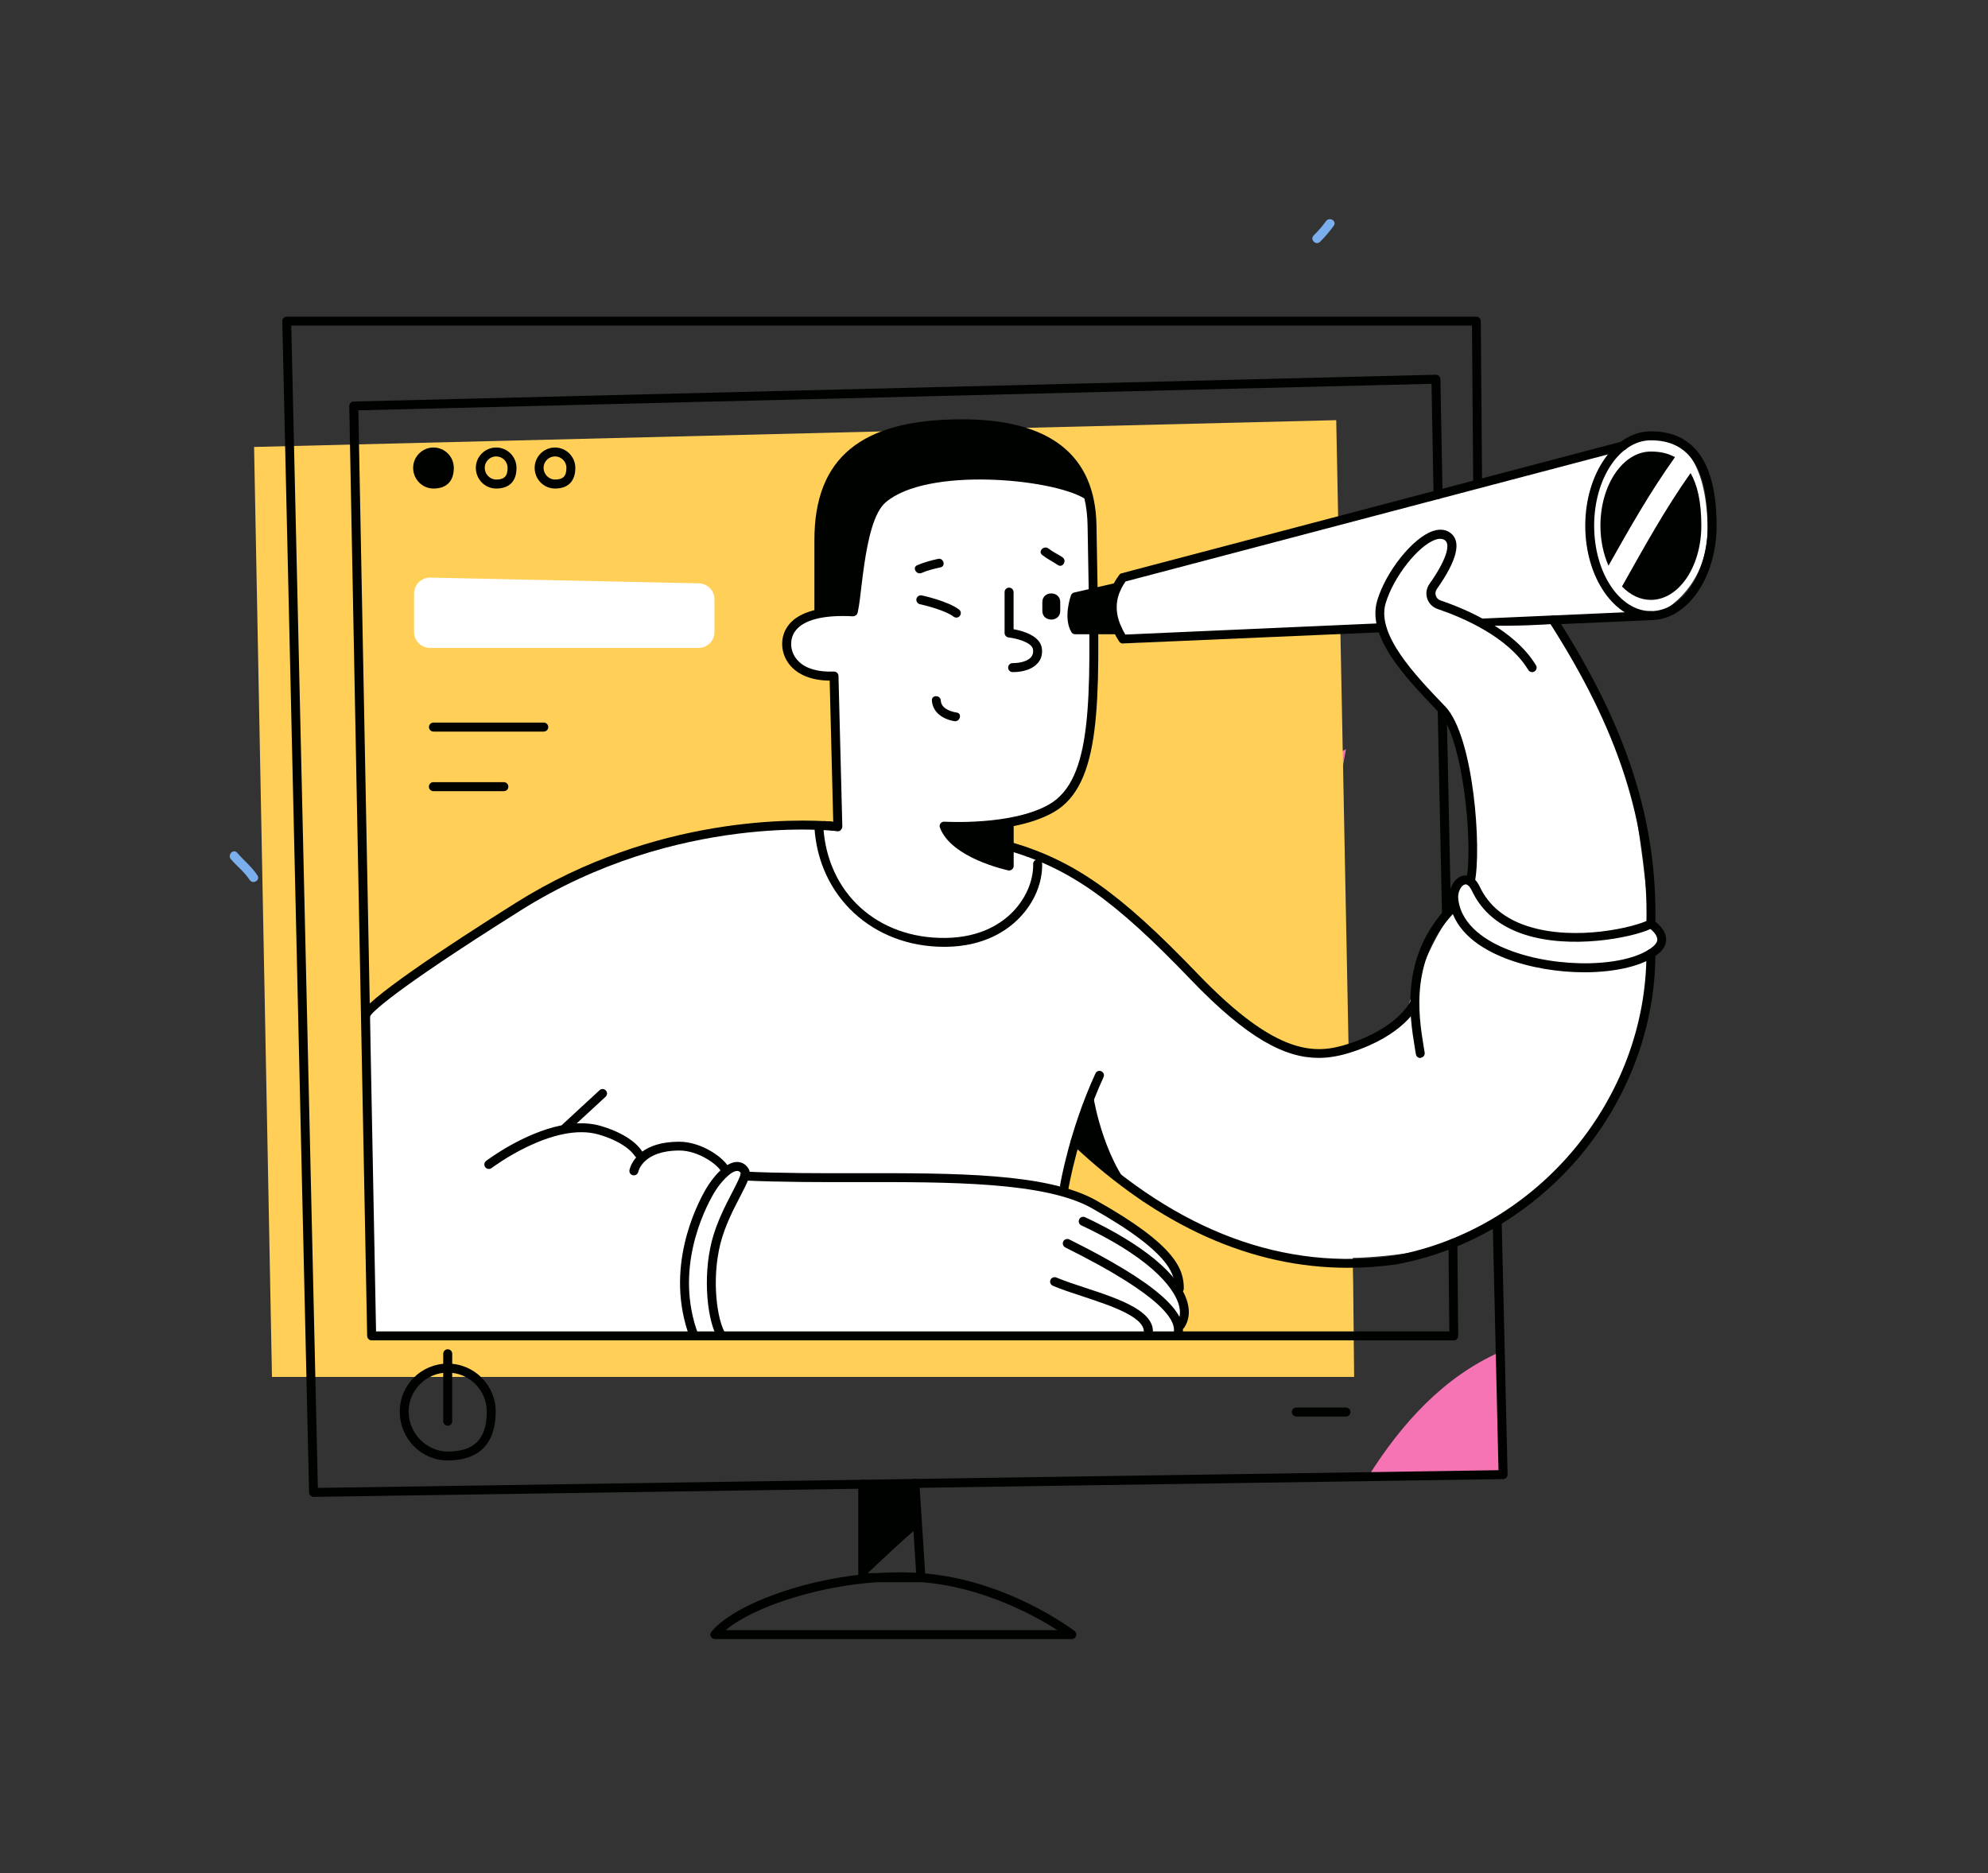 <?xml version="1.0" encoding="utf-8"?>
<!-- Generator: Adobe Illustrator 23.1.0, SVG Export Plug-In . SVG Version: 6.00 Build 0)  -->
<svg version="1.1" id="Слой_1" xmlns="http://www.w3.org/2000/svg" xmlns:xlink="http://www.w3.org/1999/xlink" x="0px" y="0px"
	 viewBox="0 0 2122 2000" style="enable-background:new 0 0 2122 2000;" xml:space="preserve">
<rect x="0" y="0" width="2122" height="2000" fill="#333333" stroke="none"/>
<style type="text/css">
	.st0{fill:#7BAEED;}
	.st1{fill:#F674B4;}
	.st2{fill:#FFCF58;}
	.st3{fill:#000200;}
	.st4{fill:#FFFFFF;}
</style>
<g id="Objects">
	<path class="st0" d="M274.8,934.7c-5.9-9.2-14.6-16-21.6-24.2c-4-4.7-10.7,2.1-6.8,6.8c6.5,7.6,14.7,13.8,20.1,22.2
		C269.9,944.6,278.1,939.9,274.8,934.7z"/>
	<path class="st1" d="M1460.4,1576.5l144-2.2l-3-130.9C1541.3,1469.9,1496.3,1519.4,1460.4,1576.5z"/>
	<path class="st0" d="M1415.4,236.1c-4,5.5-8.4,10.6-13.2,15.3c-4.4,4.3,2.4,11.1,6.8,6.8c5.4-5.3,10.2-11.1,14.7-17.2
		C1427.3,235.9,1419,231.1,1415.4,236.1z"/>
	<polygon class="st1" points="1383.7,824.1 1436.7,800 1427.5,850.4 	"/>
	<polygon id="BG" class="st2" points="1445.4,1470.1 290.3,1470.1 271.2,477.2 1426.3,448.6 1439.6,1124.9 1443.9,1345.5 
		1444.4,1371.3 	"/>
</g>
<g id="PC">
	<path class="st3" d="M334.7,1598.2c-2.6,0-4.7-2.1-4.8-4.7L301.3,342.9c0-1.3,0.5-2.5,1.4-3.4c0.9-0.9,2.1-1.4,3.4-1.4h1269.7
		c2.6,0,4.8,2.1,4.8,4.7l1.4,174c0,2.6-2.1,4.8-4.7,4.8c0,0,0,0,0,0c-2.6,0-4.8-2.1-4.8-4.7l-1.3-169.3H310.9l28.4,1241l1260.2-18.9
		l-6.2-265.5c-0.1-2.6,2-4.8,4.7-4.9c2.5-0.1,4.8,2,4.9,4.7l6.3,270.3c0,1.3-0.5,2.5-1.3,3.4c-0.9,0.9-2.1,1.4-3.4,1.5L334.7,1598.2
		C334.7,1598.2,334.7,1598.2,334.7,1598.2z"/>
	<path class="st4" d="M745.6,691.8H459c-9.4,0-17-7.6-17-17v-41.1c0-9.4,7.6-17,17-17l286.6,6.1c9.4,0,17,7.6,17,17v35
		C762.7,684.1,755,691.8,745.6,691.8z"/>
	<path class="st3" d="M479.6,499.5c0,9.4-3.7,17.3-17,17.3c-9.4,0-17-7.9-17-17.3s7.6-17,17-17S479.6,490.2,479.6,499.5z"/>
	<path class="st3" d="M462.7,521.6c-12,0-21.7-9.9-21.7-22.1c0-12,9.8-21.7,21.7-21.7c12,0,21.7,9.8,21.7,21.7
		C484.4,513.8,476.7,521.6,462.7,521.6z M462.7,487.3c-6.7,0-12.2,5.5-12.2,12.2c0,6.8,5.6,12.5,12.2,12.5c8.7,0,12.2-3.6,12.2-12.5
		C474.9,492.8,469.4,487.3,462.7,487.3z"/>
	<path class="st3" d="M529.6,521.6c-12,0-21.7-9.9-21.7-22.1c0-12,9.8-21.7,21.7-21.7c12,0,21.7,9.8,21.7,21.7
		C551.4,513.8,543.7,521.6,529.6,521.6z M529.6,487.3c-6.7,0-12.2,5.5-12.2,12.2c0,6.8,5.6,12.5,12.2,12.5c8.7,0,12.2-3.6,12.2-12.5
		C541.8,492.8,536.4,487.3,529.6,487.3z"/>
	<path class="st3" d="M477.9,1559.3c-28.3,0-51.2-23.4-51.2-52.2c0-28.3,23-51.2,51.2-51.2c28.3,0,51.2,23,51.2,51.2
		C529.1,1541.3,511.4,1559.3,477.9,1559.3z M477.9,1465.5c-23,0-41.7,18.7-41.7,41.7c0,23.1,19.1,42.6,41.7,42.6
		c28.4,0,41.7-13.5,41.7-42.6C519.6,1484.2,500.9,1465.5,477.9,1465.5z"/>
	<path class="st3" d="M592.4,521.6c-12,0-21.7-9.9-21.7-22.1c0-12,9.8-21.7,21.7-21.7s21.7,9.8,21.7,21.7
		C614.1,513.8,606.4,521.6,592.4,521.6z M592.4,487.3c-6.7,0-12.2,5.5-12.2,12.2c0,6.8,5.6,12.5,12.2,12.5c8.7,0,12.2-3.6,12.2-12.5
		C604.6,492.8,599.1,487.3,592.4,487.3z"/>
	<path class="st3" d="M580.3,781.1H462.7c-2.6,0-4.8-2.1-4.8-4.8s2.1-4.8,4.8-4.8h117.7c2.6,0,4.8,2.1,4.8,4.8
		S583,781.1,580.3,781.1z"/>
	<path class="st3" d="M537.8,844.7h-75.2c-2.6,0-4.8-2.1-4.8-4.8s2.1-4.8,4.8-4.8h75.2c2.6,0,4.8,2.1,4.8,4.8
		S540.5,844.7,537.8,844.7z"/>
	<path class="st3" d="M477.9,1522.2c-2.6,0-4.8-2.1-4.8-4.8v-72c0-2.6,2.1-4.8,4.8-4.8c2.6,0,4.8,2.1,4.8,4.8v72
		C482.7,1520.1,480.5,1522.2,477.9,1522.2z"/>
	<path class="st3" d="M982.9,1689.2h-62c-2.6,0-4.8-2.1-4.8-4.8v-99.8c0-2.6,2.1-4.8,4.8-4.8s4.8,2.1,4.8,4.8v95h52.2l-6.2-95.6
		c-0.2-2.6,1.8-4.9,4.5-5.1c2.7-0.2,4.9,1.8,5.1,4.5l6.5,100.6c0.1,1.3-0.4,2.6-1.3,3.6C985.5,1688.6,984.3,1689.2,982.9,1689.2z"/>
	<path class="st3" d="M979.5,1630.7l-3-46.9l-55.6,0.8v99.8h0.2C940.3,1666.2,959.6,1648.1,979.5,1630.7z"/>
	<path class="st3" d="M1144.1,1750H763c-1.8,0-3.5-1.1-4.3-2.7c-0.8-1.7-0.5-3.6,0.6-5.1c28.4-34.4,132.4-69.2,223.9-62.6
		c90.7,6.5,160.8,59.6,163.8,61.8c1.6,1.2,2.3,3.4,1.6,5.3C1148,1748.7,1146.2,1750,1144.1,1750z M774.6,1740.5h354.1
		c-24-15.4-80.1-46.5-146.1-51.3C902.4,1683.3,809.6,1711.1,774.6,1740.5z"/>
	<path class="st3" d="M1544,981.4c-2.6,0-4.7-2.1-4.8-4.7l-4.6-219.2c-0.1-2.6,2-4.8,4.7-4.9c0,0,0.1,0,0.1,0c2.6,0,4.7,2.1,4.8,4.7
		l4.6,219.2c0.1,2.6-2,4.8-4.7,4.9C1544.1,981.4,1544,981.4,1544,981.4z"/>
</g>
<g id="Man">
	<g id="Body">
		<path class="st4" d="M1256.5,1426l-859.8,5.1l-1.6-357.6c0,0,252.6-217.8,498.7-191.3c0-5.3-1.9-140.5-2-154.4
			c-0.1-6.1-13.2-4.9-17.8-6.1c0,0-20.2-9.7-28.8-19.5c-2.5-7.1-2.5-22.2-2.6-29.6c19.2-15.3,22.4-15.2,45.2-25.1
			c7.1-3.1,18.7-139.7,70.7-152.9c1.8-0.4,192.5,0,204.1,42c-1,1.7,0.9,173.3,2.8,242.4c-10.8,72.1-43.4,83.7-84.1,100.4
			c1,6.8-2.7,17.2-1.7,24c17-0.7,121.3,62.4,168.6,110.3c18.8,19,39.8,37.9,54.8,60.3c16.4,14,32.5,26.5,50.9,36.6
			c33.2,18.4,66.4,16.1,90,10.3v224.5c-187.7,0-296.6-127.5-296.6-127.5l-11.9,52.7C1308.8,1347.3,1256.5,1426,1256.5,1426z"/>
		<path class="st3" d="M887.7,877.2c-34.6-2.6-187-7.8-337.4,86.9c-74.2,46.7-163,105.4-164.8,119.2c-0.2,1.4,0.3,3.2,1.3,4.3
			c0.9,1,2.2,1.5,3.5,1.5c1.2,0,2.3-0.4,3.3-1.3c0.9-0.8,1.4-1.9,1.5-3c2.1-3.4,19.5-23.9,160.4-112.6
			c167.2-105.3,336.7-85,338.4-84.8c1.2,0.1,2.4-0.2,3.4-0.9C894.1,883.2,890.9,880.2,887.7,877.2z"/>
		<path class="st3" d="M1136.3,1270.7c-0.3,0-0.5,0-0.8-0.1c-2.6-0.4-4.4-2.9-3.9-5.5c0.1-0.6,9.8-58.4,37.7-119
			c1.1-2.4,3.9-3.5,6.3-2.3c2.4,1.1,3.4,3.9,2.3,6.3c-27.3,59.4-37.3,118.3-37.4,118.9C1140.2,1271.4,1138.6,1270.7,1136.3,1270.7z"
			/>
		<path class="st3" d="M1436.7,1512.4h-53c-2.6,0-4.8-2.1-4.8-4.8c0-2.6,2.1-4.8,4.8-4.8h53c2.6,0,4.8,2.1,4.8,4.8
			C1441.5,1510.3,1439.3,1512.4,1436.7,1512.4z"/>
	</g>
	<g id="Head">
		<path class="st3" d="M910.8,648.5c-31.3-1.6-53.4,3.5-65.6,15c-8.5,8.1-10.3,17.5-10.3,24c0,9.7,4,18.9,11.2,25.8
			c6.4,6.1,18.3,13.2,39.5,13.4l3.8,150.6c-2.5-0.2-5.9-0.4-10-0.7c2.1,3.4,4.3,6.7,6.6,10c4.8,0.4,7.5,0.7,7.7,0.7
			c1.4,0.2,2.8-0.3,3.8-1.2c1-0.9,1.6-2.3,1.6-3.7L895,721.7c0-1.3-0.6-2.5-1.5-3.4c-0.9-0.9-2.2-1.3-3.5-1.3
			c-16.5,0.7-29.4-3-37.3-10.6c-7.2-6.9-8.2-14.8-8.2-18.9c0-6.7,2.5-12.5,7.3-17.1c10.1-9.6,30.3-13.9,58.5-12.4
			c2.4,0.1,4.9-1.9,5-4.5C915.5,650.9,913.5,648.6,910.8,648.5z"/>
		<path class="st3" d="M1080.9,717.6c-2.6,0-4.8-2.1-4.8-4.8s2.1-4.8,4.8-4.8c8.9,0,16.3-2.4,19.7-6.4c1.9-2.3,2.6-5,2-8.4
			c-1.3-7.5-18-11.7-26-12.6c-2.4-0.3-4.3-2.3-4.3-4.7v-43.7c0-2.6,2.1-4.8,4.8-4.8c2.6,0,4.8,2.1,4.8,4.8v39.6
			c8.9,1.6,27.8,6.5,30.1,19.9c1,6.2-0.4,11.7-4.1,16.1C1102.5,714.1,1093,717.6,1080.9,717.6z"/>
		<path class="st3" d="M1020.8,659.4c-1,0-2-0.3-2.9-1c-8.4-6.4-28.9-11.8-36-13.3c-2.6-0.6-4.2-3.1-3.7-5.7
			c0.6-2.6,3.1-4.2,5.7-3.7c1.1,0.2,28,6.1,39.8,15.1c2.1,1.6,2.5,4.6,0.9,6.7C1023.7,658.8,1022.3,659.4,1020.8,659.4z"/>
		<path class="st3" d="M1112.6,642.8v9.5c0,12.3,19.1,12.3,19.1,0v-9.5C1131.7,630.5,1112.6,630.5,1112.6,642.8z"/>
		<path class="st3" d="M1001.3,596.7c-7.7,1.7-15.1,3.7-22.3,6.8c-5.6,2.4-0.8,10.7,4.8,8.2c6.4-2.8,13.2-4.4,20-5.9
			C1009.8,604.6,1007.3,595.4,1001.3,596.7z"/>
		<path class="st3" d="M1134.1,595c-4.9-3.3-10.3-5.7-14.9-9.3c-4.8-3.8-11.6,2.9-6.8,6.8c5.3,4.2,11.3,7.1,16.8,10.8
			C1134.4,606.7,1139.2,598.5,1134.1,595z"/>
		<path class="st3" d="M1021.3,760.8c-7.1-1.1-16.6-4.4-17.1-12.9c-0.4-6.1-9.9-6.1-9.5,0c0.8,13,12.2,20.2,24.1,22.1
			C1024.7,770.9,1027.3,761.7,1021.3,760.8z"/>
		<path class="st3" d="M1007.7,1010.9c-76,0-134.1-53.6-138.4-128c-0.2-2.6,1.9-4.9,4.5-5c2.6-0.1,4.9,1.9,5,4.5
			c4.1,71,57.8,120.1,130.8,119c37.2-0.5,59.5-15.5,71.7-28.1c13.8-14.3,21.9-33.3,21.5-50.8c-0.1-2.6,2-4.8,4.7-4.9
			c0,0,0.1,0,0.1,0c2.6,0,4.7,2.1,4.8,4.7c0.4,20.3-8.4,41.3-24.2,57.6c-13.4,13.9-37.9,30.5-78.4,31
			C1009,1010.9,1008.4,1010.9,1007.7,1010.9z"/>
		<path class="st3" d="M1171.2,607.5c-0.3-14.8-0.6-30.3-0.8-46.3c-1.2-75.3-49.5-113.5-143.6-113.5c-107.5,0-157.5,41-157.5,128.9
			V653c0,2.6,2.1,4.8,4.8,4.8c2.2,0,4-1.5,4.6-3.5c13.9-1.1,19.9,2.2,35.4,2.1c5.9-4.1,6.1-98.5,31.2-120
			c44.4-38.1,177.2-25.4,212.2-4.2c2.1,8.9,3.2,18.6,3.4,29.1c0.3,16,0.6,31.5,0.8,46.3c2.7,140,4.4,224.6-41.8,251.2
			c-39.6,22.9-111.2,18.5-111.9,18.5c-1.7-0.1-3.2,0.6-4.1,1.9c-1,1.3-1.2,3-0.6,4.5c12.2,32.4,70.4,45,72.9,45.6
			c0.3,0.1,0.7,0.1,1,0.1c1.1,0,2.1-0.4,3-1.1c1.1-0.9,1.8-2.3,1.8-3.7v-42.2c0-0.1,0-0.3,0-0.4c15.2-3,30.3-7.7,42.8-14.9
			C1175.7,837.7,1174,751.1,1171.2,607.5z"/>
	</g>
	<g id="Hand_2">
		<path class="st3" d="M779,1248.5c-4.9-11.9-29.8-29.5-54-29.5c-19.2,0-31.6,4.8-39.5,10.6c0,0,0-0.1,0-0.1
			c-0.4-0.7-9.2-16.9-43.7-27.2c-8.5-2.5-17.3-3.3-26.2-2.9l30.8-28.4c1.9-1.8,2.1-4.8,0.3-6.7c-1.8-1.9-4.8-2.1-6.7-0.3l-40.6,37.5
			c-40.8,8.2-78.4,36.4-80.5,38c-2.1,1.6-2.5,4.6-0.9,6.7c0.9,1.2,2.4,1.9,3.8,1.9c1,0,2-0.3,2.9-1c0.7-0.5,66.4-49.9,114.6-35.7
			c30.2,8.9,37.9,22.4,38,22.4c0.4,0.8,1,1.4,1.8,1.9c-5.8,6.7-7.1,13-7.2,13.6c-0.5,2.6,1.2,5,3.8,5.5c2.6,0.5,5.1-1.2,5.6-3.7
			c0.2-0.9,5.2-22.7,44-22.7c20.4,0,41.8,15.5,45.2,23.6c0.8,1.8,2.5,2.9,4.4,2.9c0.6,0,1.2-0.1,1.8-0.4
			C778.8,1253.7,780,1250.9,779,1248.5z"/>
		<path class="st3" d="M740.8,1431.1c-1.9,0-3.8-1.2-4.5-3.1c-27.3-72.9,6.4-140,17.4-158.9c6.1-10.4,19.8-28.2,32.8-28.5
			c3.7,0,8.5,1.1,12.4,7c3.7,5.7-0.8,14.3-8.9,30c-7.3,14-16.3,31.5-21,50.1c-9.8,38.9-3.5,82.1,5.3,96c1.4,2.2,0.8,5.2-1.5,6.6
			c-2.2,1.4-5.2,0.8-6.6-1.5c-11-17.4-16.4-64.1-6.5-103.4c5-19.7,14.7-38.5,21.8-52.2c4.2-8.1,9.5-18.3,9.1-20.9
			c-1.3-1.9-2.8-2.2-3.9-2.1c-6.8,0.2-18.1,12.5-24.7,23.8c-10.5,17.9-42.6,81.8-16.7,150.7c0.9,2.5-0.3,5.2-2.8,6.1
			C741.9,1431,741.3,1431.1,740.8,1431.1z"/>
		<path class="st3" d="M1258.7,1380.7c-2.6,0-4.8-2.1-4.8-4.8c0-12.6,0-36.2-88.6-86c-50.1-28.1-151.6-27.9-249.6-27.8
			c-40.5,0.1-82.4,0.1-121-1.7c-2.6-0.1-4.7-2.4-4.5-5c0.1-2.6,2.5-4.7,5-4.5c38.4,1.8,80.2,1.8,120.6,1.7
			c103.9-0.1,202-0.3,254.3,29.1c86.3,48.5,93.5,74.1,93.5,94.3C1263.4,1378.6,1261.3,1380.7,1258.7,1380.7z"/>
		<path class="st3" d="M1260.1,1419.7c-0.9,0-1.8-0.3-2.6-0.8c-2.2-1.5-2.8-4.4-1.3-6.6c3.5-5.2,4.2-11.6,2.1-19.1
			c-3.5-12.4-20.5-45.6-104.1-84.9c-2.4-1.1-3.4-4-2.3-6.4c1.1-2.4,4-3.4,6.4-2.3c62.3,29.3,101.1,61.6,109.2,90.9
			c2.8,10.1,1.6,19.4-3.4,26.9C1263.1,1418.9,1261.6,1419.7,1260.1,1419.7z"/>
		<path class="st3" d="M1256.8,1431.1c-0.6,0-1.1-0.1-1.7-0.3c-2.5-0.9-3.7-3.7-2.8-6.1c5.1-13.7-10.7-40.9-115.2-92.8
			c-2.4-1.2-3.3-4-2.2-6.4c1.2-2.4,4-3.3,6.4-2.2c91.5,45.5,129.7,78.7,119.9,104.6C1260.6,1429.9,1258.8,1431.1,1256.8,1431.1z"/>
		<path class="st3" d="M1225.1,1431.1c-0.4,0-0.9-0.1-1.4-0.2c-2.5-0.7-4-3.4-3.2-5.9c5.2-17.8-33.8-30.6-65.2-41
			c-11.6-3.8-22.5-7.4-31.5-11.2c-2.4-1-3.6-3.8-2.5-6.3c1-2.4,3.8-3.5,6.3-2.5c8.6,3.6,19.3,7.2,30.7,10.9
			c37.1,12.2,79.2,26.1,71.4,52.8C1229,1429.8,1227.1,1431.1,1225.1,1431.1z"/>
	</g>
	<g id="Lens">
		<path class="st4" d="M1733.6,480.5l-536.2,131.4c0,0-14.5,33.2-7.3,48.1c7.1,14.9,8.7,27,8.7,27l568.1-30c0,0,57.6-24.7,55.8-95.8
			s-29.3-87.1-38.4-91.7C1775.1,465,1754,459.4,1733.6,480.5z"/>
		<path class="st3" d="M1787.9,488.1c-7.7-4.3-16.4-6-25.7-6c-29.8,0-53.9,35.4-53.9,79.2c0,15.7,3.2,30.4,8.6,42.7
			C1739.1,564.5,1761.5,525,1787.9,488.1z"/>
		<path class="st3" d="M1731.3,626.2c8.7,9,19.4,14.3,30.8,14.3c29.8,0,53.9-35.4,53.9-79.2c0-25.9-4.3-43.9-11.5-56.2
			C1777.3,543.5,1754.5,585,1731.3,626.2z"/>
		<path class="st3" d="M1762.2,662.1c-38.7,0-70.1-45.2-70.1-100.8c0-55.6,31.5-100.8,70.1-100.8c46.5,0,70.1,33.9,70.1,100.8
			C1832.3,616.9,1800.8,662.1,1762.2,662.1z M1762.2,470.1c-33.4,0-60.6,40.9-60.6,91.2s27.2,91.2,60.6,91.2
			c33.4,0,60.6-40.9,60.6-91.2C1822.8,499.9,1802.9,470.1,1762.2,470.1z"/>
		<path class="st3" d="M1198.6,687.1c-1.6,0-3.1-0.8-4-2.2c-16.4-25.3-16.3-49.3,0.2-71.2c0.6-0.9,1.6-1.5,2.6-1.7l533.8-140.6
			c2.6-0.7,5.2,0.9,5.8,3.4c0.7,2.5-0.8,5.2-3.4,5.8l-532.1,140.2c-12.6,17.6-12.7,36.2-0.3,56.7l274-12.1c2.5-0.1,4.9,1.9,5,4.6
			c0.1,2.6-1.9,4.9-4.6,5L1198.8,687C1198.8,687.1,1198.7,687.1,1198.6,687.1z"/>
		<path class="st3" d="M1197.3,670.2l-11.5-20.5l10.6-20.5c0.9-1.7,0.7-3.6-0.5-5.1c-1.1-1.5-3-2.1-4.8-1.7l-44.5,10.2
			c-1.6,0.4-2.9,1.5-3.4,3c-0.4,1-8.6,24.1,0.4,39.3c0.9,1.5,2.4,2.3,4.1,2.3h45.4c1.7,0,3.3-0.9,4.1-2.4
			C1198.1,673.5,1198.1,671.6,1197.3,670.2z"/>
		<path class="st3" d="M1581.1,670.1c-2.5,0-4.7-2-4.8-4.6c-0.1-2.6,1.9-4.9,4.6-5l181-8c2.4-0.1,4.9,1.9,5,4.6
			c0.1,2.6-1.9,4.9-4.6,5l-181,8C1581.3,670.1,1581.2,670.1,1581.1,670.1z"/>
	</g>
	<g id="Hand">
		<path class="st4" d="M1436.1,1119.6c33.6-14.6,59.2-18.6,68.3-48.8c9.2-30.2,26.9-72.1,44.3-94.3c0,0-2.5-29.1,14.8-32.2
			c0,0,18.8-39.7,4.1-105.5c-14.6-65.8-32.2-83.3-62.9-115.5c-30.7-32.2-36.6-64.3-27.8-84.8c8.8-20.5,37.6-72.7,52.4-71.5
			s28,15.9,17.8,32c-10.2,16.1-26.2,22.8-14.6,37c11.6,14.2,33.1,15.7,49.1,31.7c38.2,1.4,74.9-1.4,74.9-1.4s76.2,114,89.3,198.8
			c13.2,84.8,13.8,117,13.8,117s17.1,11.1,14,23.4s-11.7,14.6-11.7,14.6s-11.7,122.8-42.4,160.8s-95.6,129.5-164,146.6
			c-68.4,17.1-121.1,15.7-126.9,15.7S1436.1,1119.6,1436.1,1119.6z"/>
		<path class="st3" d="M1407.5,1129.5c-35.6,0-75.8-20.3-136.6-83.7c-81.6-85.1-129-118.6-195.1-137.8c-2.5-0.7-4-3.4-3.2-5.9
			c0.7-2.5,3.3-4,5.9-3.2c68,19.8,116.4,53.9,199.4,140.3c86,89.7,126.9,86.4,161.4,75.3c51.3-16.5,65-43.4,65.2-43.7
			c1.2-2.4,4-3.4,6.4-2.2c2.4,1.1,3.4,4,2.2,6.3c-0.6,1.2-15.2,30.7-70.8,48.6C1430.8,1127.2,1419.4,1129.5,1407.5,1129.5z"/>
		<path class="st3" d="M1762.2,991.1C1762.1,991.1,1762.1,991.1,1762.2,991.1c-2.7-0.1-4.8-2.2-4.8-4.9
			c2.2-107.4-29.7-206.6-103.6-321.7c-1.4-2.2-0.8-5.2,1.4-6.6c2.2-1.4,5.2-0.8,6.6,1.4c74.9,116.8,107.4,217.7,105.1,327
			C1766.9,989,1764.8,991.1,1762.2,991.1z"/>
		<path class="st3" d="M1438.7,1353.6c-102.7,0-201.4-44.2-294.2-131.8c-1.9-1.8-2-4.8-0.2-6.7c1.8-1.9,4.8-2,6.7-0.2
			c106.2,100.2,220,142.5,338.2,125.6c152.6-28.6,268-167.2,268.2-322.4c0-2.6,2.2-4.7,4.8-4.8c2.6,0,4.8,2.1,4.8,4.8
			c-0.3,159.7-119,302.4-276.2,331.8C1473.3,1352.4,1455.9,1353.6,1438.7,1353.6z"/>
		<path class="st3" d="M1516,1129.6c-2.3,0-4.4-1.7-4.7-4.1l-1.1-6.7c-5.7-34.9-16.3-99.9,38.3-154.2c1.9-1.9,4.9-1.9,6.7,0
			c1.9,1.9,1.9,4.9,0,6.7c-51.1,50.8-41,112.7-35.6,145.9l1.1,6.7c0.4,2.6-1.4,5-4,5.4C1516.5,1129.6,1516.3,1129.6,1516,1129.6z"/>
		<path class="st3" d="M1220.7,1282.8c-0.7-0.6-1.4-1.2-2.3-2c-38.8-33.8-50.9-107.6-50.9-107.6s-1.9-1.4-12.7,22
			c-10.8,23.4,0,31.8,0,31.8s47.7,40.8,65.6,56L1220.7,1282.8z"/>
		<path class="st3" d="M1569.7,946c-0.3,0-0.7,0-1-0.1c-2.6-0.5-4.2-3.1-3.7-5.7c7.7-36.5-2.9-152.3-29.1-179.6l-1.1-1.1
			c-33.9-35.3-76.2-79.3-64.8-118.1c9.1-31,38-67.2,59.4-74.4c9.1-3.1,15.2-0.7,18.7,1.9c12.2,9,7.4,29.1-14.4,60
			c-1.5,2.1-1.9,4.7-1.1,7.1c0.8,2.4,2.6,4.3,5.1,5.1c28.2,9.6,78.9,31.3,101.8,69.2c1.4,2.3,0.7,5.2-1.6,6.6
			c-2.2,1.4-5.2,0.7-6.6-1.6c-21.4-35.3-69.8-55.9-96.8-65.1c-5.3-1.8-9.4-5.9-11.1-11.2c-1.7-5.3-0.8-11,2.4-15.5
			c16.9-23.9,23.2-41.8,16.5-46.7c-2.5-1.8-5.8-2-10-0.6c-18.6,6.3-45,40-53.3,68.1c-9.8,33.4,32,77,62.5,108.8l1.1,1.1
			c30.6,31.9,39.1,152.5,31.5,188.2C1573.9,944.5,1571.9,946,1569.7,946z"/>
		<path class="st3" d="M1691.2,1038.1c-28.1,0-58.5-4.9-84.3-14.9c-35.7-13.9-56.4-35.1-59.8-61.4c-1.6-12,4.6-23.9,13.7-26.6
			c2.7-0.8,12.2-2.3,18.8,11.7l0,0c9.4,19.9,26.5,34,50.8,41.9c51.7,16.8,116,0.7,129.4-6.6c1.5-0.9,3.4-0.8,4.9,0.2
			c1.3,0.9,13,8.7,13.7,19.8c0.3,4-0.9,9.9-7.8,15.7C1754.8,1031.2,1724.5,1038.1,1691.2,1038.1z M1564.4,944.2
			c-0.3,0-0.6,0-0.9,0.1c-3.6,1-8,7.9-6.9,16.2c3.7,28.5,31.3,45,53.8,53.7c52.6,20.5,127.5,18.7,154.2-3.7c3.1-2.6,4.5-5.2,4.4-7.8
			c-0.3-4.2-4.3-8.4-7.3-10.8c-21.2,9.6-85.1,21.8-134.1,6c-27-8.7-46-24.5-56.5-46.9l0,0C1570,948.8,1567.5,944.2,1564.4,944.2z"/>
	</g>
</g>
<path id="Frame" class="st3" d="M1551.9,1431.1H396.7c-2.6,0-4.7-2.1-4.8-4.7l-19.1-992.8c-0.1-2.6,2-4.8,4.7-4.9l1155.1-28.6
	c1.3,0.1,2.5,0.5,3.4,1.3c0.9,0.9,1.4,2.1,1.5,3.4l2.3,123.1c0,2.6-2,4.8-4.7,4.9c-2.5,0.1-4.8-2.1-4.9-4.7l-2.2-118.3L382.5,438.1
	l18.9,983.4h1145.6l-0.9-93.9c0-2.6,2.1-4.8,4.7-4.8c0,0,0,0,0,0c2.6,0,4.8,2.1,4.8,4.7l0.9,98.7c0,1.3-0.5,2.5-1.4,3.4
	C1554.4,1430.6,1553.2,1431.1,1551.9,1431.1z"/>
</svg>
